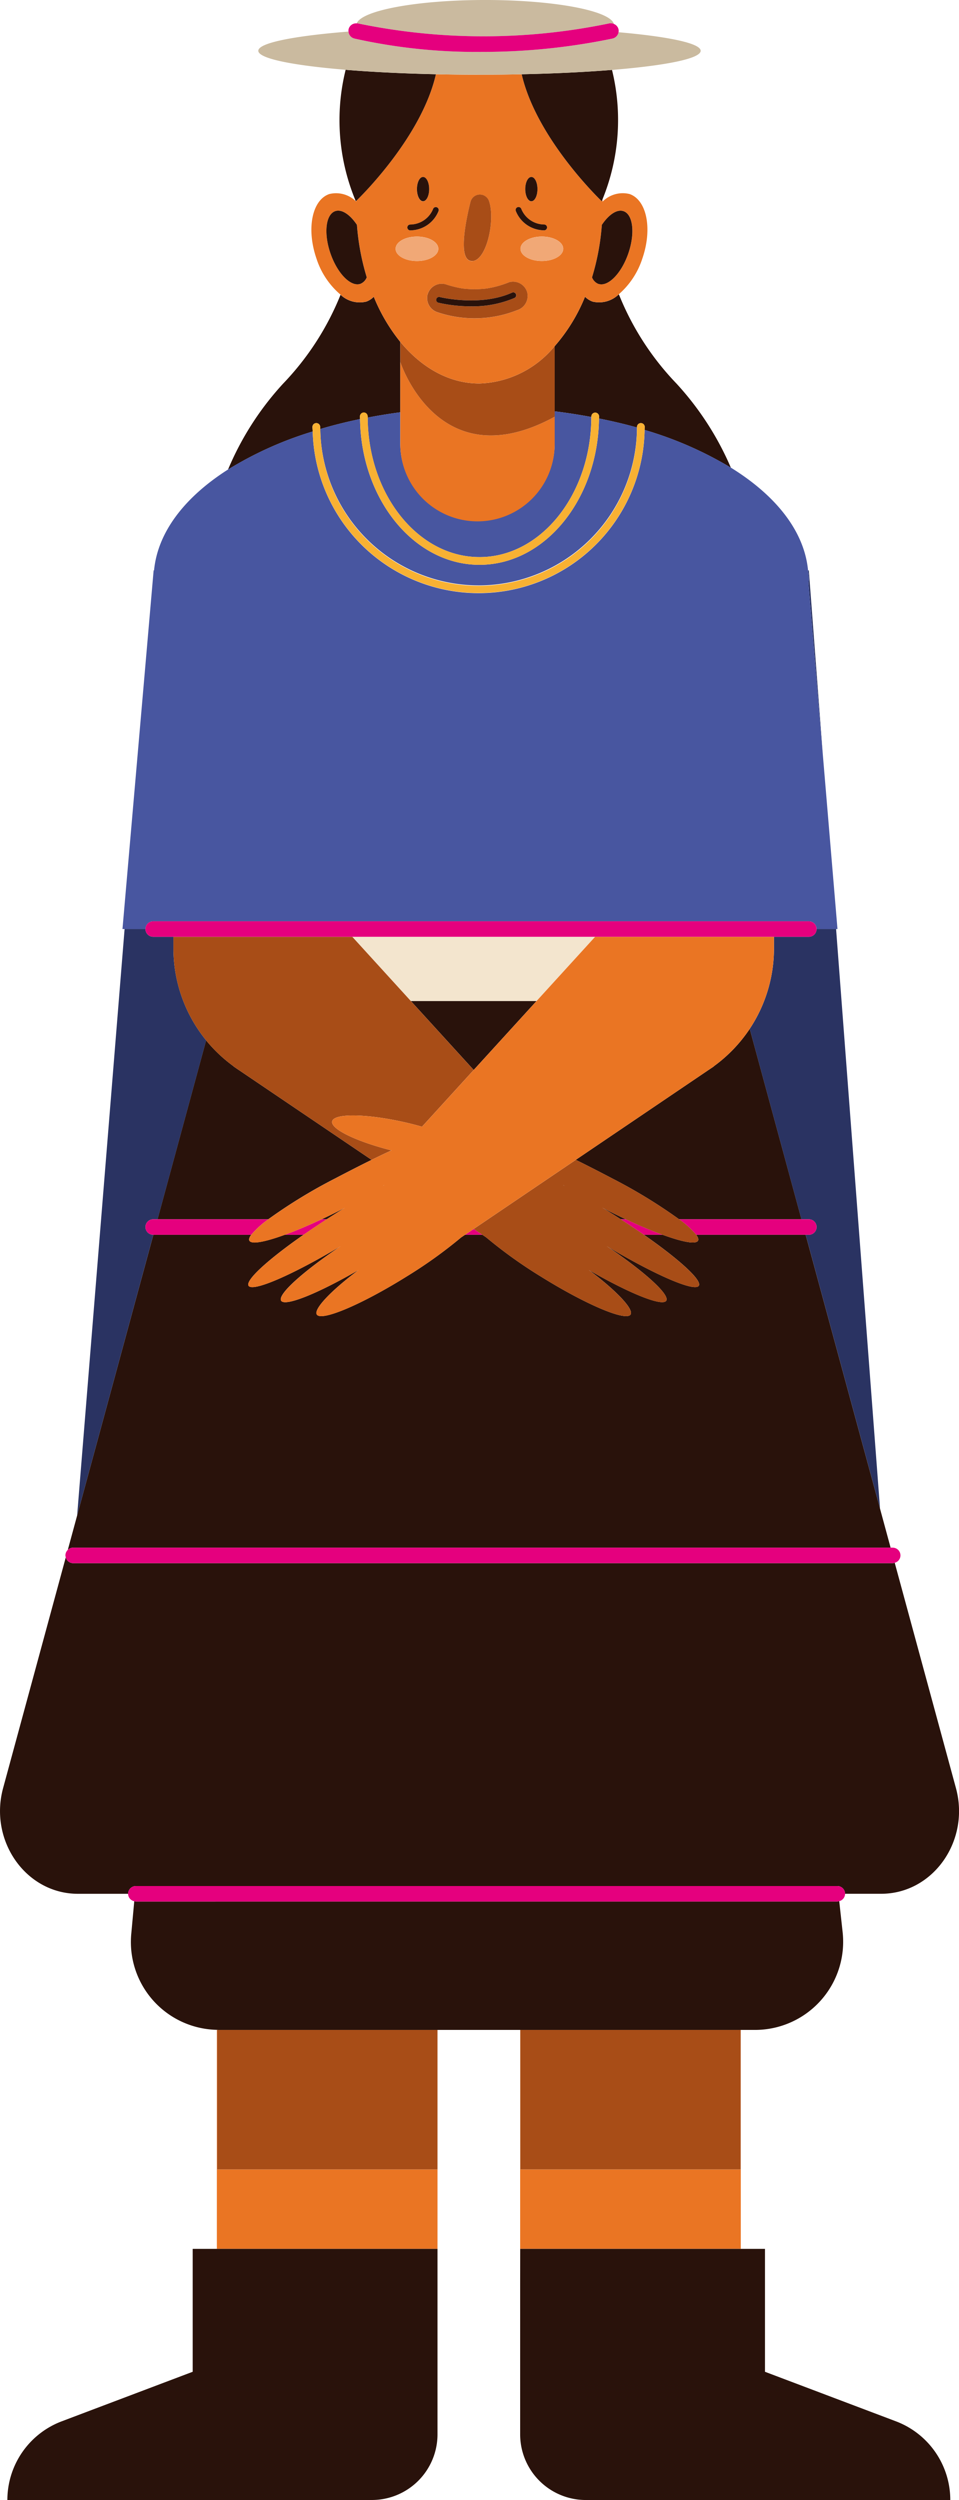 <svg xmlns="http://www.w3.org/2000/svg" width="120.274" height="313.435" viewBox="0 0 120.274 313.435">
  <g id="Grupo_145720" data-name="Grupo 145720" transform="translate(9537.67 -857.933)">
    <path id="Trazado_204697" data-name="Trazado 204697" d="M323.922,736.658l-.038,0v27.46h27.673v-9.96H323.922Z" transform="translate(-9834.357 375.765)" fill="#ea7523"/>
    <path id="Trazado_204698" data-name="Trazado 204698" d="M389.576,754.156H361.941V736.669h-.018v27.447h27.671V736.669h-.018Z" transform="translate(-9834.357 375.765)" fill="#ea7523"/>
    <path id="Trazado_204699" data-name="Trazado 204699" d="M323.922,736.658v17.5h27.635V736.669H324.122c-.068,0-.133-.01-.2-.011" transform="translate(-9834.357 375.765)" fill="#a84d17"/>
    <rect id="Rectángulo_44786" data-name="Rectángulo 44786" width="27.635" height="17.487" transform="translate(-9472.416 1112.433)" fill="#a84d17"/>
    <path id="Trazado_204700" data-name="Trazado 204700" d="M335.87,535.7a.486.486,0,0,1,.972,0c0,.087.012.17.013.257q2.4-.711,4.985-1.248c0-.109-.013-.214-.013-.322a.486.486,0,0,1,.971,0c0,.046.005.091.005.137q2-.389,4.088-.666v-8.822a22.367,22.367,0,0,1-3.327-5.659,2.571,2.571,0,0,1-.917.6,3.481,3.481,0,0,1-3.249-.855,34.843,34.843,0,0,1-7.2,11.138,37.017,37.017,0,0,0-6.913,10.778,45.213,45.213,0,0,1,10.616-4.772c-.006-.188-.029-.372-.029-.562" transform="translate(-9834.357 375.765)" fill="#29120b"/>
    <path id="Trazado_204701" data-name="Trazado 204701" d="M370.974,519.969a2.57,2.57,0,0,1-.916-.595,21.855,21.855,0,0,1-3.805,6.2v8.164c1.57.19,3.1.432,4.6.713,0-.022,0-.043,0-.064a.485.485,0,1,1,.971,0c0,.084-.01.165-.01.249,1.634.332,3.236.7,4.761,1.132,0-.023,0-.045,0-.068a.485.485,0,1,1,.97,0c0,.125-.016.246-.019.37a46.149,46.149,0,0,1,10.825,4.736,37.188,37.188,0,0,0-6.825-10.551,34.751,34.751,0,0,1-7.224-11.194,3.531,3.531,0,0,1-3.33.912" transform="translate(-9834.357 375.765)" fill="#29120b"/>
    <path id="Trazado_204702" data-name="Trazado 204702" d="M398.13,599.617h-4.373v1.44a18.229,18.229,0,0,1-3.045,10.106l6.485,23.871h.933a.971.971,0,1,1,0,1.942h-.4l9.329,34.334-5.513-72.665H399.1a.972.972,0,0,1-.972.972" transform="translate(-9834.357 375.765)" fill="#2a3362"/>
    <path id="Trazado_204703" data-name="Trazado 204703" d="M398.077,555.313l1.808,21.506-1.756-23.141h-.1c.034.363.1.721.1,1.087,0,.185-.044.364-.052.548" transform="translate(-9834.357 375.765)" fill="#2a3362"/>
    <path id="Trazado_204704" data-name="Trazado 204704" d="M315.9,636.976a.971.971,0,1,1,0-1.943h.552l6.093-22.425a18.243,18.243,0,0,1-4.106-11.551v-1.44H315.9a.973.973,0,0,1-.972-.973h-2.616l-5.952,73.528h0l9.563-35.2Z" transform="translate(-9834.357 375.765)" fill="#2a3362"/>
    <path id="Trazado_204705" data-name="Trazado 204705" d="M348.223,607.677h15.748l7.348-8.06H340.875Z" transform="translate(-9834.357 375.765)" fill="#f3e5ce"/>
    <path id="Trazado_204706" data-name="Trazado 204706" d="M356.708,555.562a19.888,19.888,0,0,0,19.865-19.8c-1.526-.434-3.128-.8-4.762-1.132-.11,10.141-6.786,18.351-14.986,18.351-8.183,0-14.845-8.171-14.985-18.278q-2.583.539-4.985,1.248a19.882,19.882,0,0,0,19.853,19.609" transform="translate(-9834.357 375.765)" fill="#4856a0"/>
    <path id="Trazado_204707" data-name="Trazado 204707" d="M356.825,552.013c7.716,0,13.995-7.873,14.023-17.566-1.5-.281-3.025-.523-4.6-.713v4.119a9.681,9.681,0,0,1-19.361,0v-4q-2.09.277-4.088.666c.059,9.658,6.325,17.493,14.022,17.493" transform="translate(-9834.357 375.765)" fill="#4856a0"/>
    <path id="Trazado_204708" data-name="Trazado 204708" d="M313.725,720.569a.965.965,0,0,1-.2-.04l-.377,4.112a11.012,11.012,0,0,0,10.738,12.014l.037,0c.068,0,.133.011.2.011h67.257a11.052,11.052,0,0,0,10.987-12.255l-.426-3.892a.941.941,0,0,1-.237.048Z" transform="translate(-9834.357 375.765)" fill="#29120b"/>
    <path id="Trazado_204709" data-name="Trazado 204709" d="M351.557,607.677h-3.335l7.874,8.637,7.874-8.637H351.557Z" transform="translate(-9834.357 375.765)" fill="#29120b"/>
    <path id="Trazado_204710" data-name="Trazado 204710" d="M313.725,718.626H401.7a.972.972,0,0,1,.972.972H407.2c6.5,0,11.18-6.622,9.376-13.257L408.9,678.1a.939.939,0,0,1-.25.05H305.863a.957.957,0,0,1-.925-.736l-7.861,28.93c-1.8,6.635,2.882,13.257,9.378,13.257h6.3a.971.971,0,0,1,.972-.972" transform="translate(-9834.357 375.765)" fill="#29120b"/>
    <path id="Trazado_204711" data-name="Trazado 204711" d="M408.384,676.205l-1.33-4.9-9.329-34.334H384c.234.318.323.572.234.741-.26.5-1.964.17-4.456-.741h-2.339c4.437,3.093,7.322,5.707,6.892,6.395-.509.819-5.529-1.369-11.573-4.979,4.752,3.2,7.962,6.091,7.488,6.855s-4.629-.909-9.723-3.859c3.482,2.6,5.67,4.919,5.253,5.587-.559.9-5.6-1.233-11.261-4.76a57.858,57.858,0,0,1-6.845-4.905l-.493-.334H355.02l-.5.339a57.921,57.921,0,0,1-6.84,4.9c-5.66,3.527-10.7,5.658-11.261,4.76-.417-.668,1.773-2.989,5.256-5.588-5.1,2.951-9.241,4.636-9.726,3.86s2.736-3.65,7.487-6.854c-6.043,3.609-11.061,5.8-11.572,4.978-.429-.688,2.456-3.3,6.892-6.395h-2.337c-2.492.911-4.2,1.237-4.456.741-.089-.169,0-.423.234-.741H315.925l-9.564,35.2-1.17,4.306a.967.967,0,0,1,.672-.274Z" transform="translate(-9834.357 375.765)" fill="#29120b"/>
    <path id="Trazado_204712" data-name="Trazado 204712" d="M338.7,629.922c1.6-.838,3.15-1.633,4.585-2.339l-16.553-11.2q-.221-.145-.435-.295l-.306-.207.007-.016a18.449,18.449,0,0,1-3.458-3.258l-6.093,22.426h13.885a64.713,64.713,0,0,1,8.368-5.112" transform="translate(-9834.357 375.765)" fill="#29120b"/>
    <path id="Trazado_204713" data-name="Trazado 204713" d="M339.168,634.071c.266-.166.529-.325.792-.486-1.006.519-1.992,1.007-2.936,1.449h.63c.495-.32,1-.641,1.514-.963" transform="translate(-9834.357 375.765)" fill="#29120b"/>
    <path id="Trazado_204714" data-name="Trazado 204714" d="M344.867,630.767l0-.018-.174.11.172-.092" transform="translate(-9834.357 375.765)" fill="#29120b"/>
    <path id="Trazado_204715" data-name="Trazado 204715" d="M386.191,615.866l.006.016-.3.2c-.148.1-.3.2-.447.3L368.9,627.582c1.436.707,2.986,1.5,4.585,2.34a64.924,64.924,0,0,1,8.369,5.111H397.2l-6.486-23.87a18.394,18.394,0,0,1-4.52,4.7" transform="translate(-9834.357 375.765)" fill="#29120b"/>
    <path id="Trazado_204716" data-name="Trazado 204716" d="M372.223,633.578c.267.163.533.325.8.493.517.321,1.02.642,1.515.962h.631c-.947-.443-1.937-.933-2.948-1.455" transform="translate(-9834.357 375.765)" fill="#29120b"/>
    <path id="Trazado_204717" data-name="Trazado 204717" d="M367.327,630.768l.185.1-.187-.118,0,.019" transform="translate(-9834.357 375.765)" fill="#29120b"/>
    <path id="Trazado_204718" data-name="Trazado 204718" d="M399.1,636.006a.971.971,0,0,0-.972-.972H381.858A11.144,11.144,0,0,1,384,636.976H398.13a.971.971,0,0,0,.972-.97" transform="translate(-9834.357 375.765)" fill="#e5007e"/>
    <path id="Trazado_204719" data-name="Trazado 204719" d="M355.02,636.976h2.155l-1.077-.729Z" transform="translate(-9834.357 375.765)" fill="#e5007e"/>
    <path id="Trazado_204720" data-name="Trazado 204720" d="M330.336,635.034H315.9a.971.971,0,1,0,0,1.943h12.3a11.117,11.117,0,0,1,2.139-1.943" transform="translate(-9834.357 375.765)" fill="#e5007e"/>
    <path id="Trazado_204721" data-name="Trazado 204721" d="M337.024,635.034c-1.7.8-3.265,1.453-4.6,1.943h2.337c.906-.632,1.876-1.283,2.9-1.943Z" transform="translate(-9834.357 375.765)" fill="#e5007e"/>
    <path id="Trazado_204722" data-name="Trazado 204722" d="M374.54,635.034c1.021.66,1.991,1.311,2.9,1.943h2.338c-1.34-.49-2.9-1.146-4.605-1.943Z" transform="translate(-9834.357 375.765)" fill="#e5007e"/>
    <path id="Trazado_204723" data-name="Trazado 204723" d="M305.862,678.148H408.648a.942.942,0,0,0,.249-.05.957.957,0,0,0,.723-.92.973.973,0,0,0-.972-.973H305.862a.981.981,0,0,0-.972.973.916.916,0,0,0,.047.234.957.957,0,0,0,.925.736" transform="translate(-9834.357 375.765)" fill="#e5007e"/>
    <path id="Trazado_204724" data-name="Trazado 204724" d="M402.675,719.6a.971.971,0,0,0-.972-.972H313.725a.971.971,0,0,0-.973.972.958.958,0,0,0,.772.93.906.906,0,0,0,.2.04H401.7a.939.939,0,0,0,.237-.047.958.958,0,0,0,.735-.923" transform="translate(-9834.357 375.765)" fill="#e5007e"/>
    <path id="Trazado_204725" data-name="Trazado 204725" d="M326,615.866l-.007.017.306.206c.143.1.288.2.435.295l16.553,11.2q1.323-.651,2.492-1.187c-4.388-1.108-7.656-2.681-7.436-3.645.236-1.032,4.363-.966,9.218.145.714.163,1.394.343,2.051.529l6.482-7.11-7.874-8.637-7.348-8.061H318.438v1.44A18.222,18.222,0,0,0,326,615.866" transform="translate(-9834.357 375.765)" fill="#a84d17"/>
    <path id="Trazado_204726" data-name="Trazado 204726" d="M381.859,635.034a64.9,64.9,0,0,0-8.37-5.112c-1.6-.838-3.149-1.633-4.584-2.34L356.1,636.247l1.077.729.494.334a57.746,57.746,0,0,0,6.845,4.905c5.66,3.527,10.7,5.658,11.261,4.761.417-.669-1.772-2.989-5.254-5.587,5.1,2.95,9.239,4.634,9.723,3.858s-2.736-3.65-7.487-6.854c6.044,3.609,11.063,5.8,11.573,4.978.43-.688-2.456-3.3-6.892-6.395-.907-.632-1.876-1.282-2.9-1.942-.495-.32-1-.641-1.514-.963-.27-.168-.536-.329-.8-.493,1.011.522,2,1.012,2.948,1.456,1.7.8,3.265,1.452,4.606,1.942,2.492.911,4.2,1.237,4.456.741.089-.168,0-.422-.234-.741a11.2,11.2,0,0,0-2.14-1.942m-14.532-4.266,0-.019.187.118-.185-.1" transform="translate(-9834.357 375.765)" fill="#a84d17"/>
    <path id="Trazado_204727" data-name="Trazado 204727" d="M368.9,627.582l16.547-11.2c.151-.1.3-.2.447-.3l.3-.2-.006-.016a18.414,18.414,0,0,0,4.52-4.7,18.224,18.224,0,0,0,3.046-10.106v-1.439H371.319l-7.348,8.06-7.874,8.637-6.482,7.11c-.658-.186-1.338-.366-2.052-.529-4.854-1.111-8.982-1.177-9.217-.145-.221.964,3.047,2.537,7.435,3.645q-1.168.535-2.492,1.187c-1.435.707-2.986,1.5-4.585,2.34a64.9,64.9,0,0,0-8.368,5.111,11.193,11.193,0,0,0-2.14,1.943c-.233.318-.322.572-.234.74.26.5,1.964.171,4.457-.74,1.34-.49,2.9-1.146,4.6-1.943.943-.442,1.929-.929,2.936-1.449-.264.161-.526.321-.792.486-.517.322-1.02.643-1.515.963-1.021.66-1.991,1.311-2.9,1.943-4.436,3.093-7.321,5.706-6.893,6.395.512.819,5.53-1.37,11.573-4.979-4.751,3.2-7.962,6.09-7.487,6.854s4.63-.908,9.726-3.86c-3.483,2.6-5.674,4.921-5.256,5.589.558.9,5.6-1.234,11.261-4.761a57.921,57.921,0,0,0,6.84-4.9l.5-.339,1.078-.729Zm-24.038,3.185-.172.092.174-.11,0,.018" transform="translate(-9834.357 375.765)" fill="#ea7523"/>
    <path id="Trazado_204728" data-name="Trazado 204728" d="M315.9,597.674h82.23a.972.972,0,0,1,.973.97h2.618l-1.835-21.825-1.808-21.506c.009-.184.052-.363.052-.547,0-.367-.07-.725-.1-1.088-.466-4.9-4.005-9.368-9.673-12.876a46.141,46.141,0,0,0-10.824-4.736,20.82,20.82,0,0,1-41.63.192,45.2,45.2,0,0,0-10.615,4.772c-5.45,3.471-8.824,7.857-9.28,12.648h-.053l-3.907,44.966h2.884a.971.971,0,0,1,.972-.97" transform="translate(-9834.357 375.765)" fill="#4856a0"/>
    <path id="Trazado_204729" data-name="Trazado 204729" d="M356.572,547.533a9.68,9.68,0,0,0,9.681-9.681v-3.438c-14.594,7.964-19.361-6.87-19.361-6.87v10.308a9.68,9.68,0,0,0,9.68,9.681" transform="translate(-9834.357 375.765)" fill="#ea7523"/>
    <path id="Trazado_204730" data-name="Trazado 204730" d="M366.252,534.414v-8.845a12.736,12.736,0,0,1-9.441,4.682c-3.778,0-7.235-1.965-9.92-5.22v2.513s4.767,14.834,19.361,6.87" transform="translate(-9834.357 375.765)" fill="#a84d17"/>
    <path id="Trazado_204731" data-name="Trazado 204731" d="M342.647,519.97a2.565,2.565,0,0,0,.917-.6,22.352,22.352,0,0,0,3.328,5.659c2.685,3.255,6.142,5.22,9.92,5.22a12.738,12.738,0,0,0,9.441-4.682,21.841,21.841,0,0,0,3.805-6.2,2.572,2.572,0,0,0,.916.6,3.534,3.534,0,0,0,3.33-.912,9.993,9.993,0,0,0,2.94-4.461c1.289-3.722.572-7.348-1.6-8.1a3.564,3.564,0,0,0-3.387.954c0-.1-.006-.188-.007-.284-.033.08-.057.159-.092.24,0,0-8.174-7.768-10.041-15.924q-2.572.054-5.293.056c-1.872,0-3.7-.021-5.467-.059-1.806,7.9-9.5,15.4-9.989,15.875,0,.034,0,.063,0,.1a3.561,3.561,0,0,0-3.387-.955c-2.173.755-2.888,4.381-1.6,8.1a9.894,9.894,0,0,0,3.019,4.517,3.483,3.483,0,0,0,3.249.856m29.524-9.613c.858-1.279,1.9-2,2.718-1.716,1.2.416,1.466,2.793.592,5.31s-2.552,4.22-3.75,3.8a1.435,1.435,0,0,1-.79-.817,30.27,30.27,0,0,0,1.23-6.581m-4.847,3.006c0,.847-1.2,1.535-2.68,1.535s-2.681-.688-2.681-1.535,1.2-1.535,2.681-1.535,2.68.687,2.68,1.535m-4-9c.424,0,.767.681.767,1.521s-.343,1.523-.767,1.523-.764-.682-.764-1.523.343-1.521.764-1.521m-1.709,3.79a.361.361,0,0,1,.456.236,3.128,3.128,0,0,0,2.881,1.933.365.365,0,0,1-.027.729l-.028,0a3.833,3.833,0,0,1-3.521-2.44.364.364,0,0,1,.239-.456m-5.927-.647a1.214,1.214,0,0,1,2.295-.2c.867,2.267-.23,7.446-2.02,7.595-1.957.164-.848-5.1-.275-7.391m-3.133,10.306a13.811,13.811,0,0,0,2.141.532l.3.032.474.036c.368.022.737.026,1.105.016s.737-.044,1.105-.081c.05-.005.046,0,.069-.005a.585.585,0,0,1,.072-.017c.208-.042.416-.073.621-.119a12.832,12.832,0,0,0,2.11-.657,1.842,1.842,0,0,1,2.242,1.273,1.871,1.871,0,0,1-1.272,2.24,14.512,14.512,0,0,1-9.94.263,1.864,1.864,0,0,1-1.273-2.24,1.836,1.836,0,0,1,2.242-1.273m-2.814-13.449c.423,0,.766.681.766,1.521s-.343,1.523-.766,1.523-.765-.682-.765-1.523.343-1.521.765-1.521m-1.629,5.959A3.129,3.129,0,0,0,351,508.386a.364.364,0,0,1,.695.22,3.836,3.836,0,0,1-3.521,2.44l-.028,0a.365.365,0,0,1-.028-.729m.864,1.509c1.479,0,2.68.687,2.68,1.535s-1.2,1.535-2.68,1.535-2.682-.688-2.682-1.535,1.2-1.535,2.682-1.535m-10.839,2.123c-.871-2.517-.606-4.894.592-5.31.821-.284,1.862.437,2.721,1.718a30.261,30.261,0,0,0,1.229,6.58,1.434,1.434,0,0,1-.789.816c-1.2.416-2.88-1.287-3.753-3.8" transform="translate(-9834.357 375.765)" fill="#ea7523"/>
    <path id="Trazado_204732" data-name="Trazado 204732" d="M342.682,516.939a30.262,30.262,0,0,1-1.23-6.58c-.858-1.281-1.9-2-2.72-1.718-1.2.416-1.464,2.793-.592,5.31s2.553,4.22,3.753,3.8a1.437,1.437,0,0,0,.789-.816" transform="translate(-9834.357 375.765)" fill="#29120b"/>
    <path id="Trazado_204733" data-name="Trazado 204733" d="M371.73,517.755c1.2.416,2.88-1.287,3.751-3.8s.608-4.894-.592-5.31c-.821-.284-1.861.436-2.719,1.716a30.223,30.223,0,0,1-1.229,6.581,1.436,1.436,0,0,0,.789.817" transform="translate(-9834.357 375.765)" fill="#29120b"/>
    <path id="Trazado_204734" data-name="Trazado 204734" d="M355.966,514.893c1.79-.148,2.887-5.327,2.02-7.6a1.214,1.214,0,0,0-2.295.2c-.573,2.289-1.682,7.555.275,7.391" transform="translate(-9834.357 375.765)" fill="#a84d17"/>
    <path id="Trazado_204735" data-name="Trazado 204735" d="M348.979,514.9c1.479,0,2.68-.687,2.68-1.535s-1.2-1.535-2.68-1.535-2.682.688-2.682,1.535,1.2,1.535,2.682,1.535" transform="translate(-9834.357 375.765)" fill="#f1a876"/>
    <path id="Trazado_204736" data-name="Trazado 204736" d="M361.963,513.362c0,.847,1.2,1.535,2.682,1.535s2.679-.688,2.679-1.535-1.2-1.535-2.679-1.535-2.682.687-2.682,1.535" transform="translate(-9834.357 375.765)" fill="#f1a876"/>
    <path id="Trazado_204737" data-name="Trazado 204737" d="M349.743,507.4c.424,0,.766-.681.766-1.523s-.342-1.521-.766-1.521-.765.681-.765,1.521.343,1.523.765,1.523" transform="translate(-9834.357 375.765)" fill="#29120b"/>
    <path id="Trazado_204738" data-name="Trazado 204738" d="M363.327,507.4c.424,0,.766-.681.766-1.523s-.342-1.521-.766-1.521-.765.681-.765,1.521.343,1.523.765,1.523" transform="translate(-9834.357 375.765)" fill="#29120b"/>
    <path id="Trazado_204739" data-name="Trazado 204739" d="M350.316,519.082a1.864,1.864,0,0,0,1.273,2.24,14.518,14.518,0,0,0,9.94-.263,1.869,1.869,0,0,0,1.272-2.24,1.842,1.842,0,0,0-2.242-1.273,12.885,12.885,0,0,1-2.109.657c-.206.045-.414.077-.622.119a.585.585,0,0,0-.072.017c-.023,0-.019,0-.069.005-.368.037-.735.069-1.105.081s-.737.006-1.105-.016l-.473-.036-.3-.032a13.811,13.811,0,0,1-2.141-.532,1.837,1.837,0,0,0-2.242,1.273m1.519.325c.052.012,5.084,1.25,9.078-.549a.365.365,0,0,1,.3.666,13.384,13.384,0,0,1-5.446,1.05,18.167,18.167,0,0,1-4.109-.46.365.365,0,0,1,.178-.707" transform="translate(-9834.357 375.765)" fill="#a84d17"/>
    <path id="Trazado_204740" data-name="Trazado 204740" d="M351.656,520.114a18.213,18.213,0,0,0,4.11.459,13.385,13.385,0,0,0,5.446-1.049.365.365,0,0,0-.3-.666c-3.995,1.8-9.027.561-9.079.549a.365.365,0,0,0-.178.707" transform="translate(-9834.357 375.765)" fill="#29120b"/>
    <path id="Trazado_204741" data-name="Trazado 204741" d="M348.143,511.047l.028,0a3.836,3.836,0,0,0,3.521-2.44.364.364,0,0,0-.695-.22,3.129,3.129,0,0,1-2.882,1.933.365.365,0,0,0,.028.729" transform="translate(-9834.357 375.765)" fill="#29120b"/>
    <path id="Trazado_204742" data-name="Trazado 204742" d="M364.9,511.045l.028,0a.365.365,0,0,0,.027-.729,3.128,3.128,0,0,1-2.881-1.933.365.365,0,0,0-.7.22,3.834,3.834,0,0,0,3.521,2.44" transform="translate(-9834.357 375.765)" fill="#29120b"/>
    <path id="Trazado_204743" data-name="Trazado 204743" d="M371.319,599.617H398.13a.971.971,0,1,0,0-1.943H315.9a.971.971,0,1,0,0,1.943h55.42Z" transform="translate(-9834.357 375.765)" fill="#e5007e"/>
    <path id="Trazado_204744" data-name="Trazado 204744" d="M351.356,491.477c-4.2-.091-8.039-.286-11.321-.556a26.232,26.232,0,0,0,1.279,16.482l.053-.051c.493-.473,8.183-7.979,9.989-15.875" transform="translate(-9834.357 375.765)" fill="#29120b"/>
    <path id="Trazado_204745" data-name="Trazado 204745" d="M372.158,507.4c.035-.081.058-.16.092-.24a26.287,26.287,0,0,0,1.192-16.228c-3.29.266-7.131.457-11.325.545,1.866,8.155,10.041,15.923,10.041,15.923" transform="translate(-9834.357 375.765)" fill="#29120b"/>
    <path id="Trazado_204746" data-name="Trazado 204746" d="M356.823,491.536q2.718,0,5.293-.056c4.194-.088,8.036-.278,11.326-.545,6.741-.547,11.121-1.414,11.121-2.4,0-.94-4.021-1.777-10.3-2.326a.968.968,0,0,1-.755.79,80.178,80.178,0,0,1-16.364,1.669,70.246,70.246,0,0,1-16.032-1.677.964.964,0,0,1-.717-.864c-6.85.545-11.312,1.419-11.312,2.408,0,.974,4.307,1.835,10.952,2.382,3.282.27,7.121.465,11.321.556,1.768.038,3.6.059,5.467.059" transform="translate(-9834.357 375.765)" fill="#caba9f"/>
    <path id="Trazado_204747" data-name="Trazado 204747" d="M373.111,485.1a.942.942,0,0,1,.572.073c-.473-1.675-7.507-3.006-16.14-3.006-8.511,0-15.472,1.293-16.124,2.934a.859.859,0,0,1,.175.009,77.477,77.477,0,0,0,31.517-.01" transform="translate(-9834.357 375.765)" fill="#caba9f"/>
    <path id="Trazado_204748" data-name="Trazado 204748" d="M341.112,486.995a70.21,70.21,0,0,0,16.032,1.678A80.114,80.114,0,0,0,373.508,487a.988.988,0,0,0,.753-1.149.956.956,0,0,0-.579-.679.935.935,0,0,0-.572-.073,77.518,77.518,0,0,1-31.517.01.857.857,0,0,0-.175-.01.962.962,0,0,0-1.007.711.924.924,0,0,0-.016.318.963.963,0,0,0,.717.864" transform="translate(-9834.357 375.765)" fill="#e5007e"/>
    <path id="Trazado_204749" data-name="Trazado 204749" d="M377.062,535.211a.483.483,0,0,0-.485.485c0,.023,0,.045,0,.068a19.859,19.859,0,0,1-39.717.189c0-.087-.013-.17-.013-.257a.486.486,0,0,0-.973,0c0,.19.024.374.029.563a20.82,20.82,0,0,0,41.629-.192c0-.125.019-.246.019-.371a.484.484,0,0,0-.485-.485" transform="translate(-9834.357 375.765)" fill="#f8b133"/>
    <path id="Trazado_204750" data-name="Trazado 204750" d="M356.825,552.983c8.2,0,14.877-8.21,14.986-18.351,0-.084.01-.165.01-.249a.485.485,0,1,0-.97,0c0,.021,0,.042,0,.064-.028,9.692-6.307,17.566-14.023,17.566-7.7,0-13.963-7.835-14.022-17.494,0-.046-.005-.09-.005-.136a.486.486,0,1,0-.971,0c0,.108.012.213.013.321.141,10.108,6.8,18.279,14.985,18.279" transform="translate(-9834.357 375.765)" fill="#f8b133"/>
    <path id="Trazado_204751" data-name="Trazado 204751" d="M320.853,764.115v15.411l-16.427,6.212a10.548,10.548,0,0,0-6.815,9.864h45.716a8.232,8.232,0,0,0,8.23-8.233V764.115h-30.7Z" transform="translate(-9834.357 375.765)" fill="#29120b"/>
    <path id="Trazado_204752" data-name="Trazado 204752" d="M361.923,767.914V787.37a8.231,8.231,0,0,0,8.231,8.233h45.715a10.547,10.547,0,0,0-6.817-9.865l-16.424-6.211V764.115h-30.7Z" transform="translate(-9834.357 375.765)" fill="#29120b"/>
  </g>
</svg>
